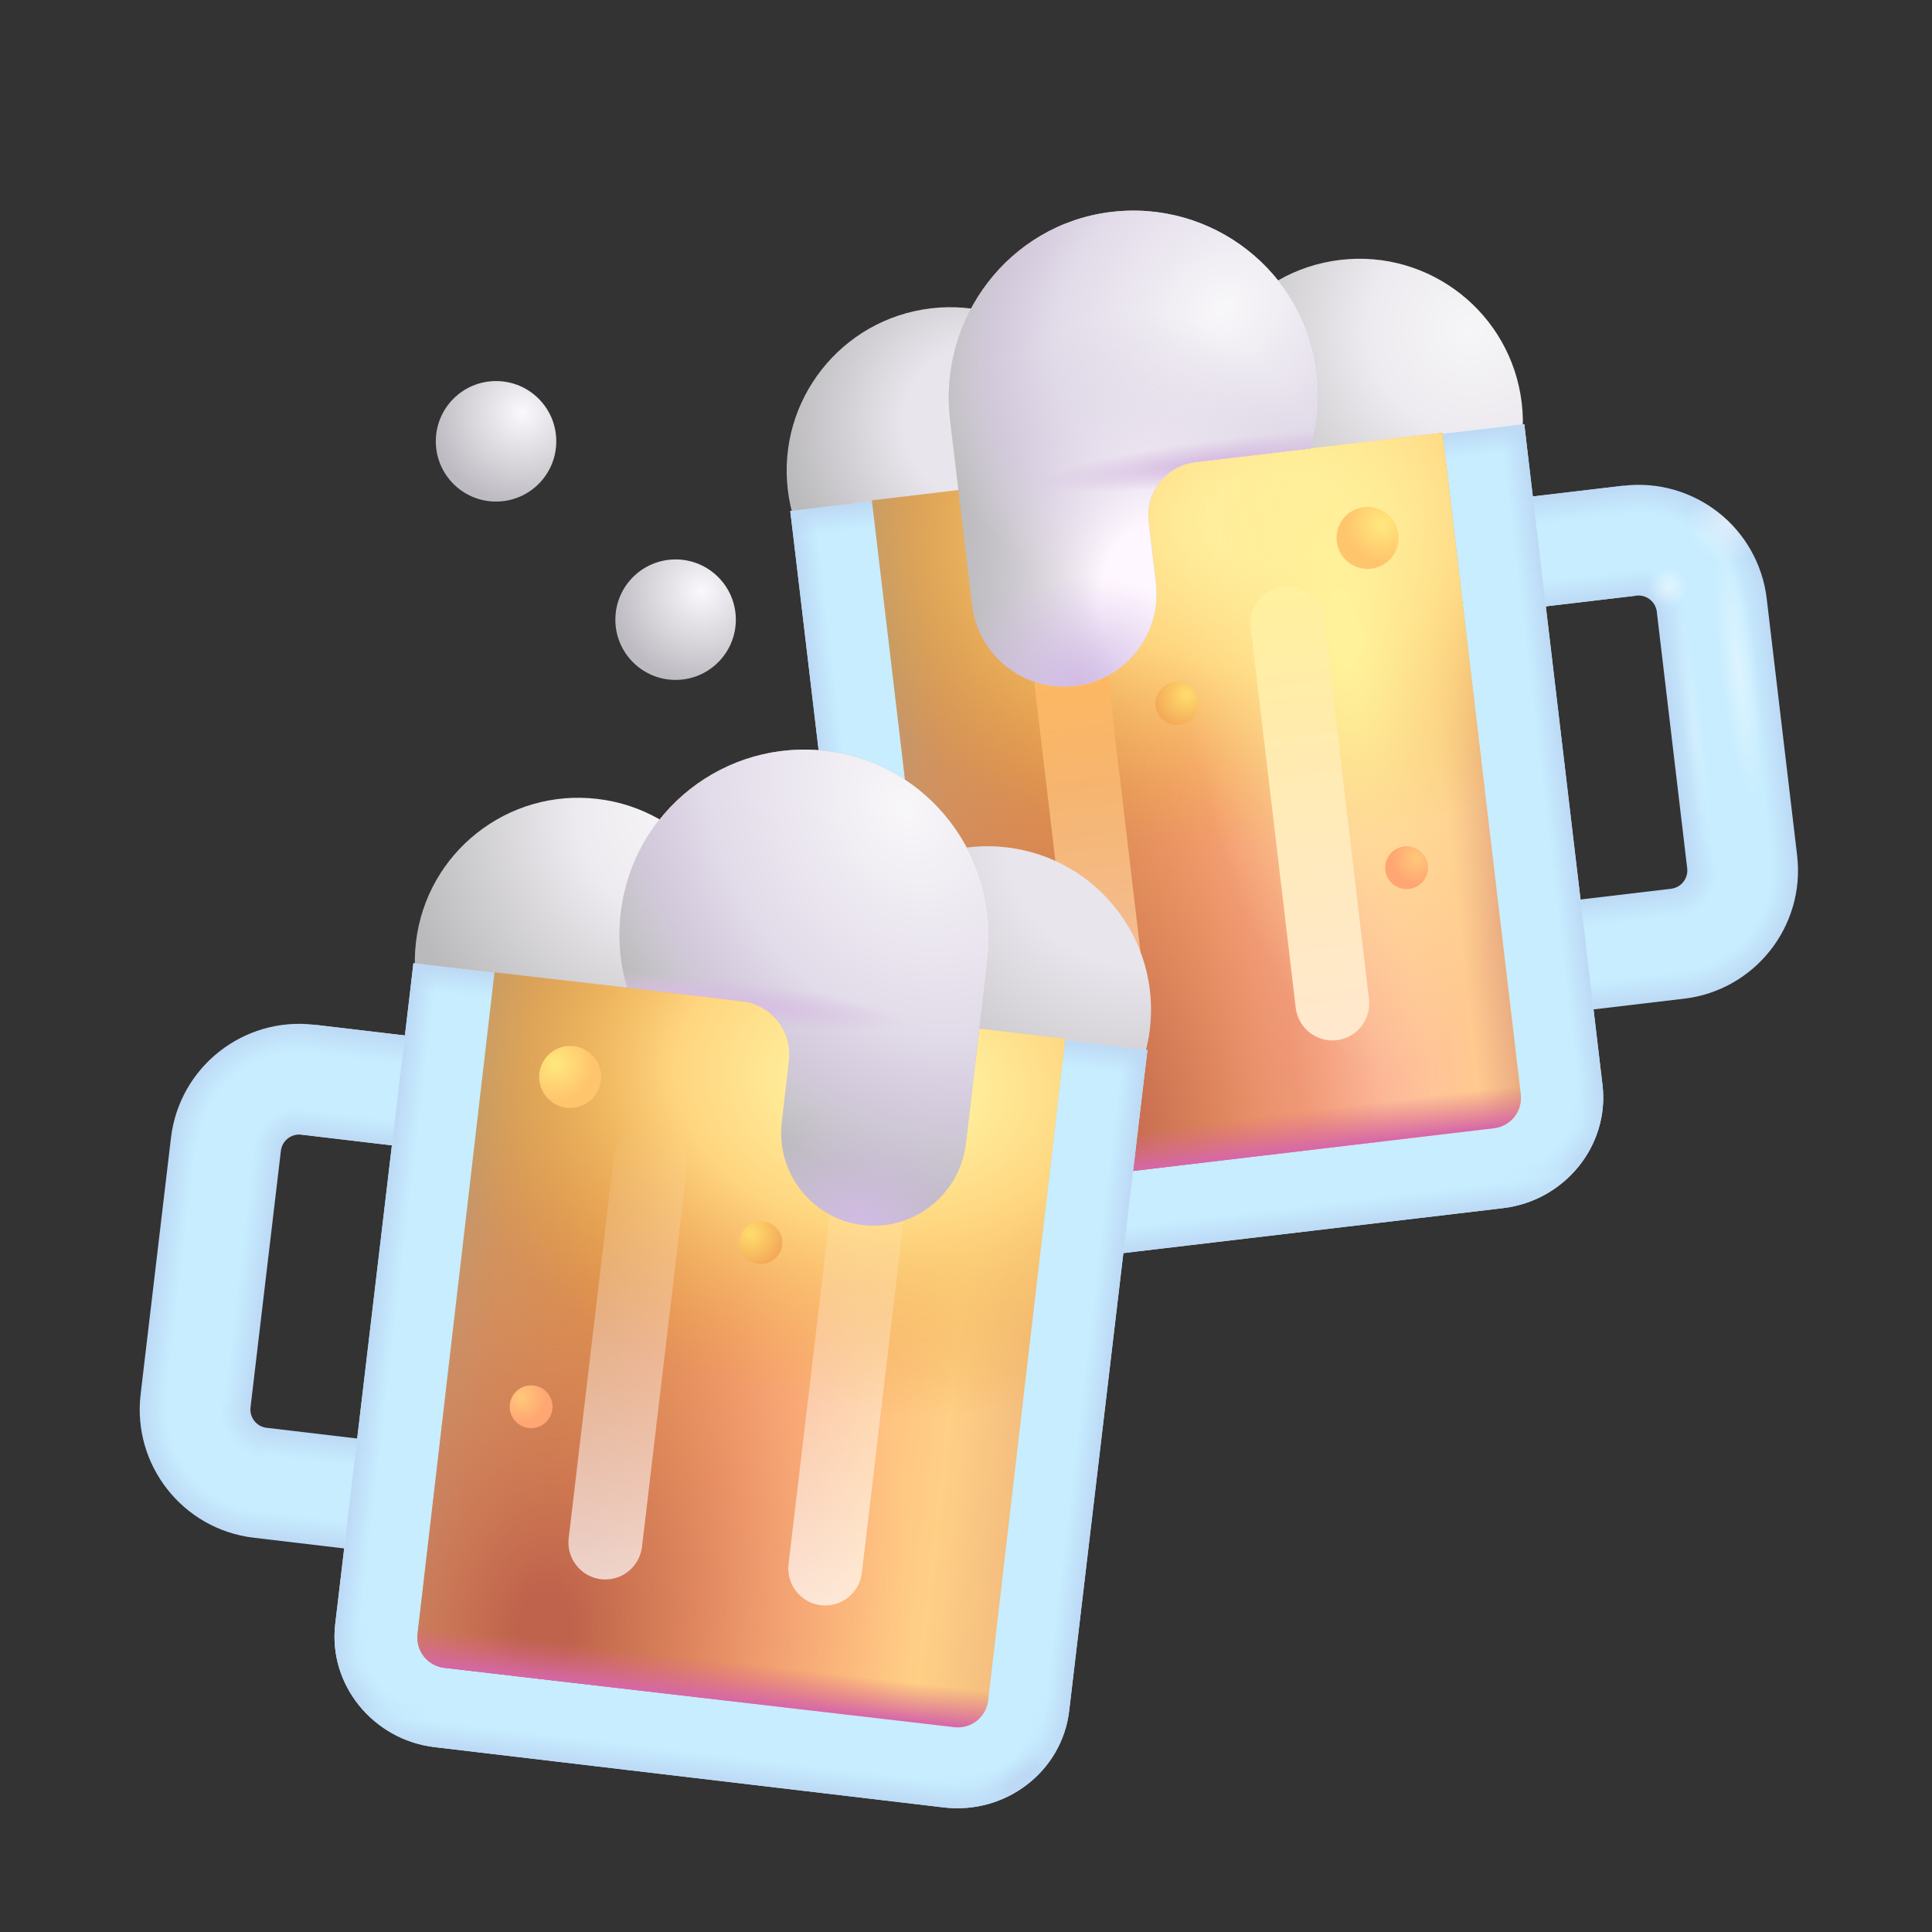 <svg width="77" height="77" viewBox="0 0 77 77" fill="none" xmlns="http://www.w3.org/2000/svg">
<rect x="0" y="0" width="77" height="77" fill="#333333" stroke="none"/>
<path d="M54.946 23.297C58.519 22.874 61.072 19.635 60.649 16.062C60.226 12.489 56.987 9.935 53.414 10.358C49.841 10.781 47.287 14.021 47.71 17.593C48.133 21.166 51.373 23.72 54.946 23.297Z" fill="url(#paint0_radial_7619_1078)"/>
<path d="M38.633 25.228C42.206 24.805 44.76 21.566 44.337 17.993C43.914 14.42 40.675 11.866 37.102 12.289C33.529 12.712 30.975 15.951 31.398 19.524C31.821 23.097 35.06 25.651 38.633 25.228Z" fill="url(#paint1_radial_7619_1078)"/>
<path d="M60.316 19.877L64.697 19.358L65.687 21.462L65.216 23.739L60.835 24.258L60.316 19.877Z" fill="#D9D9D9"/>
<path d="M60.316 19.877L64.697 19.358L65.687 21.462L65.216 23.739L60.835 24.258L60.316 19.877Z" fill="url(#paint2_linear_7619_1078)"/>
<path d="M62.218 35.941L66.599 35.422L67.588 37.526L67.118 39.803L62.736 40.322L62.218 35.941Z" fill="url(#paint3_linear_7619_1078)"/>
<path d="M70.413 23.864L71.624 34.087L69.519 35.077L67.243 34.606L66.032 24.383L68.136 23.394L70.413 23.864Z" fill="url(#paint4_linear_7619_1078)"/>
<path fill-rule="evenodd" clip-rule="evenodd" d="M64.698 19.359C67.52 19.024 70.08 21.042 70.414 23.865L66.033 24.384C65.985 23.98 65.619 23.692 65.216 23.74L64.698 19.359Z" fill="url(#paint5_radial_7619_1078)"/>
<path fill-rule="evenodd" clip-rule="evenodd" d="M64.698 19.359C67.52 19.024 70.08 21.042 70.414 23.865L66.033 24.384C65.985 23.98 65.619 23.692 65.216 23.74L64.698 19.359Z" fill="url(#paint6_radial_7619_1078)"/>
<path fill-rule="evenodd" clip-rule="evenodd" d="M64.698 19.359C67.52 19.024 70.08 21.042 70.414 23.865L66.033 24.384C65.985 23.98 65.619 23.692 65.216 23.74L64.698 19.359Z" fill="url(#paint7_radial_7619_1078)"/>
<path fill-rule="evenodd" clip-rule="evenodd" d="M71.624 34.087C71.958 36.91 69.941 39.469 67.118 39.803L66.599 35.422C66.599 35.422 66.599 35.422 66.6 35.422C67.003 35.375 67.291 35.009 67.243 34.606C67.243 34.606 67.243 34.606 67.243 34.606L71.624 34.087Z" fill="url(#paint8_radial_7619_1078)"/>
<ellipse cx="69.283" cy="26.687" rx="0.751" ry="5.42" transform="rotate(-6.751 69.283 26.687)" fill="url(#paint9_radial_7619_1078)"/>
<ellipse cx="67.486" cy="28.928" rx="0.429" ry="5.42" transform="rotate(-6.751 67.486 28.928)" fill="url(#paint10_radial_7619_1078)"/>
<path d="M31.498 20.371L34.615 46.702C34.902 49.126 37.149 50.844 39.617 50.552L59.902 48.151C62.37 47.859 64.152 45.649 63.867 43.239L60.75 16.908L31.498 20.371Z" fill="#C7EDFF"/>
<path d="M31.498 20.371L34.615 46.702C34.902 49.126 37.149 50.844 39.617 50.552L59.902 48.151C62.37 47.859 64.152 45.649 63.867 43.239L60.75 16.908L31.498 20.371Z" fill="url(#paint11_radial_7619_1078)"/>
<path d="M31.498 20.371L34.615 46.702C34.902 49.126 37.149 50.844 39.617 50.552L59.902 48.151C62.37 47.859 64.152 45.649 63.867 43.239L60.75 16.908L31.498 20.371Z" fill="url(#paint12_radial_7619_1078)"/>
<path d="M31.498 20.371L34.615 46.702C34.902 49.126 37.149 50.844 39.617 50.552L59.902 48.151C62.37 47.859 64.152 45.649 63.867 43.239L60.75 16.908L31.498 20.371Z" fill="url(#paint13_radial_7619_1078)"/>
<path d="M31.498 20.371L34.615 46.702C34.902 49.126 37.149 50.844 39.617 50.552L59.902 48.151C62.37 47.859 64.152 45.649 63.867 43.239L60.75 16.908L31.498 20.371Z" fill="url(#paint14_radial_7619_1078)"/>
<path d="M31.498 20.371L34.615 46.702C34.902 49.126 37.149 50.844 39.617 50.552L59.902 48.151C62.37 47.859 64.152 45.649 63.867 43.239L60.75 16.908L31.498 20.371Z" fill="url(#paint15_linear_7619_1078)"/>
<path d="M31.498 20.371L34.615 46.702C34.902 49.126 37.149 50.844 39.617 50.552L59.902 48.151C62.37 47.859 64.152 45.649 63.867 43.239L60.75 16.908L31.498 20.371Z" fill="url(#paint16_linear_7619_1078)"/>
<path d="M37.87 46.302L34.75 19.942L57.488 17.25L60.608 43.61C60.688 44.282 60.212 44.886 59.54 44.966L39.226 47.37C38.554 47.45 37.95 46.974 37.87 46.302Z" fill="url(#paint17_linear_7619_1078)"/>
<path d="M37.87 46.302L34.75 19.942L57.488 17.25L60.608 43.61C60.688 44.282 60.212 44.886 59.54 44.966L39.226 47.37C38.554 47.45 37.95 46.974 37.87 46.302Z" fill="url(#paint18_linear_7619_1078)"/>
<path d="M37.87 46.302L34.75 19.942L57.488 17.25L60.608 43.61C60.688 44.282 60.212 44.886 59.54 44.966L39.226 47.37C38.554 47.45 37.95 46.974 37.87 46.302Z" fill="url(#paint19_radial_7619_1078)"/>
<path d="M37.87 46.302L34.75 19.942L57.488 17.25L60.608 43.61C60.688 44.282 60.212 44.886 59.54 44.966L39.226 47.37C38.554 47.45 37.95 46.974 37.87 46.302Z" fill="url(#paint20_linear_7619_1078)"/>
<path d="M37.87 46.302L34.75 19.942L57.488 17.25L60.608 43.61C60.688 44.282 60.212 44.886 59.54 44.966L39.226 47.37C38.554 47.45 37.95 46.974 37.87 46.302Z" fill="url(#paint21_radial_7619_1078)"/>
<path d="M37.87 46.302L34.75 19.942L57.488 17.25L60.608 43.61C60.688 44.282 60.212 44.886 59.54 44.966L39.226 47.37C38.554 47.45 37.95 46.974 37.87 46.302Z" fill="url(#paint22_radial_7619_1078)"/>
<path d="M44.513 42.495C43.709 42.59 42.974 42.01 42.879 41.207L41.085 26.049C40.99 25.245 41.569 24.51 42.372 24.415C43.176 24.32 43.91 24.9 44.006 25.703L45.8 40.861C45.895 41.665 45.316 42.4 44.513 42.495Z" fill="url(#paint23_linear_7619_1078)"/>
<path d="M53.275 41.457C52.472 41.552 51.737 40.973 51.642 40.17L49.847 25.011C49.752 24.208 50.332 23.473 51.135 23.378C51.938 23.283 52.673 23.862 52.768 24.665L54.562 39.824C54.657 40.627 54.078 41.362 53.275 41.457Z" fill="url(#paint24_linear_7619_1078)"/>
<path d="M56.16 35.43C56.628 35.374 56.962 34.95 56.907 34.482C56.851 34.015 56.427 33.68 55.959 33.736C55.492 33.791 55.157 34.215 55.213 34.683C55.268 35.151 55.692 35.485 56.16 35.43Z" fill="url(#paint25_radial_7619_1078)"/>
<path d="M47.004 28.887C47.471 28.831 47.806 28.407 47.75 27.939C47.695 27.472 47.271 27.137 46.803 27.193C46.335 27.248 46.001 27.672 46.056 28.14C46.112 28.608 46.536 28.942 47.004 28.887Z" fill="url(#paint26_radial_7619_1078)"/>
<path d="M52.486 14.896C52.005 10.836 48.316 7.941 44.245 8.452C40.218 8.959 37.386 12.685 37.865 16.73L38.738 24.105C38.976 26.12 40.807 27.577 42.837 27.337C44.853 27.098 46.309 25.267 46.069 23.237L45.782 20.813C45.627 19.632 46.477 18.554 47.66 18.414L52.231 17.873C52.52 16.935 52.608 15.933 52.486 14.896Z" fill="#BCBBBC"/>
<path d="M52.486 14.896C52.005 10.836 48.316 7.941 44.245 8.452C40.218 8.959 37.386 12.685 37.865 16.73L38.738 24.105C38.976 26.12 40.807 27.577 42.837 27.337C44.853 27.098 46.309 25.267 46.069 23.237L45.782 20.813C45.627 19.632 46.477 18.554 47.66 18.414L52.231 17.873C52.52 16.935 52.608 15.933 52.486 14.896Z" fill="url(#paint27_radial_7619_1078)"/>
<path d="M52.486 14.896C52.005 10.836 48.316 7.941 44.245 8.452C40.218 8.959 37.386 12.685 37.865 16.73L38.738 24.105C38.976 26.12 40.807 27.577 42.837 27.337C44.853 27.098 46.309 25.267 46.069 23.237L45.782 20.813C45.627 19.632 46.477 18.554 47.66 18.414L52.231 17.873C52.52 16.935 52.608 15.933 52.486 14.896Z" fill="url(#paint28_radial_7619_1078)"/>
<path d="M52.486 14.896C52.005 10.836 48.316 7.941 44.245 8.452C40.218 8.959 37.386 12.685 37.865 16.73L38.738 24.105C38.976 26.12 40.807 27.577 42.837 27.337C44.853 27.098 46.309 25.267 46.069 23.237L45.782 20.813C45.627 19.632 46.477 18.554 47.66 18.414L52.231 17.873C52.52 16.935 52.608 15.933 52.486 14.896Z" fill="url(#paint29_radial_7619_1078)"/>
<path d="M52.486 14.896C52.005 10.836 48.316 7.941 44.245 8.452C40.218 8.959 37.386 12.685 37.865 16.73L38.738 24.105C38.976 26.12 40.807 27.577 42.837 27.337C44.853 27.098 46.309 25.267 46.069 23.237L45.782 20.813C45.627 19.632 46.477 18.554 47.66 18.414L52.231 17.873C52.52 16.935 52.608 15.933 52.486 14.896Z" fill="url(#paint30_radial_7619_1078)"/>
<path d="M54.649 22.666C55.327 22.586 55.811 21.971 55.731 21.294C55.651 20.616 55.036 20.132 54.359 20.212C53.681 20.293 53.197 20.907 53.277 21.584C53.358 22.262 53.972 22.746 54.649 22.666Z" fill="url(#paint31_radial_7619_1078)"/>
<path d="M22.282 44.78C18.709 44.357 16.155 41.117 16.578 37.544C17.001 33.971 20.241 31.418 23.814 31.841C27.387 32.264 29.94 35.503 29.517 39.076C29.094 42.649 25.855 45.203 22.282 44.78Z" fill="url(#paint32_radial_7619_1078)"/>
<path d="M38.594 46.711C35.021 46.288 32.468 43.048 32.891 39.475C33.313 35.902 36.553 33.349 40.126 33.772C43.699 34.195 46.252 37.434 45.829 41.007C45.406 44.58 42.167 47.134 38.594 46.711Z" fill="url(#paint33_radial_7619_1078)"/>
<path d="M16.911 41.36L12.53 40.841L11.541 42.945L12.012 45.222L16.393 45.741L16.911 41.36Z" fill="#D9D9D9"/>
<path d="M16.911 41.36L12.53 40.841L11.541 42.945L12.012 45.222L16.393 45.741L16.911 41.36Z" fill="url(#paint34_linear_7619_1078)"/>
<path d="M15.01 57.424L10.629 56.905L9.639 59.009L10.11 61.286L14.491 61.805L15.01 57.424Z" fill="url(#paint35_linear_7619_1078)"/>
<path d="M6.814 45.347L5.604 55.57L7.708 56.559L9.985 56.088L11.195 45.866L9.091 44.876L6.814 45.347Z" fill="url(#paint36_linear_7619_1078)"/>
<path fill-rule="evenodd" clip-rule="evenodd" d="M12.53 40.841C9.707 40.507 7.148 42.525 6.814 45.348L11.195 45.866C11.243 45.463 11.608 45.175 12.011 45.223L12.53 40.841Z" fill="url(#paint37_radial_7619_1078)"/>
<path fill-rule="evenodd" clip-rule="evenodd" d="M5.604 55.57C5.27 58.393 7.287 60.952 10.11 61.286L10.629 56.906C10.629 56.906 10.628 56.906 10.628 56.906C10.225 56.858 9.937 56.492 9.984 56.089C9.984 56.089 9.984 56.089 9.984 56.089L5.604 55.57Z" fill="url(#paint38_radial_7619_1078)"/>
<path d="M45.729 41.854L42.612 68.184C42.325 70.609 40.078 72.327 37.61 72.035L17.326 69.633C14.858 69.341 13.076 67.131 13.361 64.722L16.478 38.391L45.729 41.854Z" fill="#C7EDFF"/>
<path d="M45.729 41.854L42.612 68.184C42.325 70.609 40.078 72.327 37.61 72.035L17.326 69.633C14.858 69.341 13.076 67.131 13.361 64.722L16.478 38.391L45.729 41.854Z" fill="url(#paint39_radial_7619_1078)"/>
<path d="M45.729 41.854L42.612 68.184C42.325 70.609 40.078 72.327 37.61 72.035L17.326 69.633C14.858 69.341 13.076 67.131 13.361 64.722L16.478 38.391L45.729 41.854Z" fill="url(#paint40_radial_7619_1078)"/>
<path d="M45.729 41.854L42.612 68.184C42.325 70.609 40.078 72.327 37.61 72.035L17.326 69.633C14.858 69.341 13.076 67.131 13.361 64.722L16.478 38.391L45.729 41.854Z" fill="url(#paint41_radial_7619_1078)"/>
<path d="M45.729 41.854L42.612 68.184C42.325 70.609 40.078 72.327 37.61 72.035L17.326 69.633C14.858 69.341 13.076 67.131 13.361 64.722L16.478 38.391L45.729 41.854Z" fill="url(#paint42_radial_7619_1078)"/>
<path d="M45.729 41.854L42.612 68.184C42.325 70.609 40.078 72.327 37.61 72.035L17.326 69.633C14.858 69.341 13.076 67.131 13.361 64.722L16.478 38.391L45.729 41.854Z" fill="url(#paint43_linear_7619_1078)"/>
<path d="M45.729 41.854L42.612 68.184C42.325 70.609 40.078 72.327 37.61 72.035L17.326 69.633C14.858 69.341 13.076 67.131 13.361 64.722L16.478 38.391L45.729 41.854Z" fill="url(#paint44_linear_7619_1078)"/>
<path d="M16.642 65.119L19.709 38.753L42.453 41.398L39.385 67.764C39.307 68.436 38.704 68.914 38.032 68.836L17.713 66.472C17.041 66.394 16.564 65.791 16.642 65.119Z" fill="url(#paint45_linear_7619_1078)"/>
<path d="M16.642 65.119L19.709 38.753L42.453 41.398L39.385 67.764C39.307 68.436 38.704 68.914 38.032 68.836L17.713 66.472C17.041 66.394 16.564 65.791 16.642 65.119Z" fill="url(#paint46_radial_7619_1078)"/>
<path d="M16.642 65.119L19.709 38.753L42.453 41.398L39.385 67.764C39.307 68.436 38.704 68.914 38.032 68.836L17.713 66.472C17.041 66.394 16.564 65.791 16.642 65.119Z" fill="url(#paint47_linear_7619_1078)"/>
<path d="M16.642 65.119L19.709 38.753L42.453 41.398L39.385 67.764C39.307 68.436 38.704 68.914 38.032 68.836L17.713 66.472C17.041 66.394 16.564 65.791 16.642 65.119Z" fill="url(#paint48_radial_7619_1078)"/>
<path d="M32.715 63.977C33.518 64.073 34.253 63.493 34.348 62.69L36.143 47.531C36.238 46.728 35.658 45.993 34.855 45.898C34.052 45.803 33.317 46.382 33.222 47.185L31.427 62.344C31.332 63.147 31.912 63.882 32.715 63.977Z" fill="url(#paint49_linear_7619_1078)"/>
<path d="M23.953 62.94C24.756 63.035 25.491 62.456 25.586 61.653L27.38 46.494C27.475 45.691 26.896 44.956 26.093 44.861C25.29 44.766 24.555 45.345 24.459 46.148L22.665 61.307C22.57 62.11 23.149 62.845 23.953 62.94Z" fill="url(#paint50_linear_7619_1078)"/>
<path d="M21.067 56.912C20.6 56.857 20.265 56.433 20.321 55.965C20.376 55.497 20.8 55.163 21.268 55.218C21.736 55.273 22.07 55.698 22.015 56.165C21.959 56.633 21.535 56.968 21.067 56.912Z" fill="url(#paint51_radial_7619_1078)"/>
<path d="M30.224 50.37C29.756 50.315 29.422 49.89 29.477 49.423C29.532 48.955 29.957 48.62 30.424 48.676C30.892 48.731 31.227 49.155 31.171 49.623C31.116 50.091 30.692 50.425 30.224 50.37Z" fill="url(#paint52_radial_7619_1078)"/>
<path d="M24.742 36.378C25.223 32.318 28.912 29.423 32.983 29.935C37.01 30.441 39.842 34.167 39.363 38.213L38.49 45.587C38.251 47.603 36.42 49.059 34.39 48.819C32.375 48.581 30.919 46.75 31.159 44.72L31.446 42.295C31.6 41.114 30.751 40.036 29.568 39.896L24.997 39.355C24.708 38.418 24.619 37.415 24.742 36.378Z" fill="#BCBBBC"/>
<path d="M24.742 36.378C25.223 32.318 28.912 29.423 32.983 29.935C37.01 30.441 39.842 34.167 39.363 38.213L38.49 45.587C38.251 47.603 36.42 49.059 34.39 48.819C32.375 48.581 30.919 46.75 31.159 44.72L31.446 42.295C31.6 41.114 30.751 40.036 29.568 39.896L24.997 39.355C24.708 38.418 24.619 37.415 24.742 36.378Z" fill="url(#paint53_radial_7619_1078)"/>
<path d="M24.742 36.378C25.223 32.318 28.912 29.423 32.983 29.935C37.01 30.441 39.842 34.167 39.363 38.213L38.49 45.587C38.251 47.603 36.42 49.059 34.39 48.819C32.375 48.581 30.919 46.75 31.159 44.72L31.446 42.295C31.6 41.114 30.751 40.036 29.568 39.896L24.997 39.355C24.708 38.418 24.619 37.415 24.742 36.378Z" fill="url(#paint54_radial_7619_1078)"/>
<path d="M24.742 36.378C25.223 32.318 28.912 29.423 32.983 29.935C37.01 30.441 39.842 34.167 39.363 38.213L38.49 45.587C38.251 47.603 36.42 49.059 34.39 48.819C32.375 48.581 30.919 46.75 31.159 44.72L31.446 42.295C31.6 41.114 30.751 40.036 29.568 39.896L24.997 39.355C24.708 38.418 24.619 37.415 24.742 36.378Z" fill="url(#paint55_radial_7619_1078)"/>
<path d="M22.578 44.148C21.901 44.068 21.417 43.454 21.497 42.777C21.577 42.099 22.191 41.615 22.869 41.695C23.546 41.775 24.03 42.39 23.95 43.067C23.87 43.745 23.256 44.229 22.578 44.148Z" fill="url(#paint56_radial_7619_1078)"/>
<path d="M26.926 27.098C28.252 27.098 29.327 26.023 29.327 24.697C29.327 23.371 28.252 22.296 26.926 22.296C25.6 22.296 24.525 23.371 24.525 24.697C24.525 26.023 25.6 27.098 26.926 27.098Z" fill="url(#paint57_radial_7619_1078)"/>
<path d="M19.77 19.99C21.096 19.99 22.171 18.915 22.171 17.588C22.171 16.262 21.096 15.187 19.77 15.187C18.444 15.187 17.369 16.262 17.369 17.588C17.369 18.915 18.444 19.99 19.77 19.99Z" fill="url(#paint58_radial_7619_1078)"/>
<defs>
<radialGradient id="paint0_radial_7619_1078" cx="0" cy="0" r="1" gradientUnits="userSpaceOnUse" gradientTransform="translate(58.593 13.14) rotate(106.664) scale(12.119 12.119)">
<stop stop-color="#F6F5F7"/>
<stop offset="0.335" stop-color="#EDEBEF"/>
<stop offset="0.907" stop-color="#BAB9BB"/>
</radialGradient>
<radialGradient id="paint1_radial_7619_1078" cx="0" cy="0" r="1" gradientUnits="userSpaceOnUse" gradientTransform="translate(39.04 16.843) rotate(92.387) scale(8.751 8.751)">
<stop offset="0.348" stop-color="#E8E5EC"/>
<stop offset="0.907" stop-color="#BAB9BB"/>
</radialGradient>
<linearGradient id="paint2_linear_7619_1078" x1="63.025" y1="23.999" x2="62.507" y2="19.618" gradientUnits="userSpaceOnUse">
<stop stop-color="#BDD9F5"/>
<stop offset="0.231" stop-color="#C7EDFF"/>
<stop offset="0.737" stop-color="#C7EDFF"/>
<stop offset="1" stop-color="#BDD9F5"/>
</linearGradient>
<linearGradient id="paint3_linear_7619_1078" x1="64.927" y1="40.063" x2="64.408" y2="35.682" gradientUnits="userSpaceOnUse">
<stop stop-color="#BDD9F5"/>
<stop offset="0.248" stop-color="#C7EDFF"/>
<stop offset="0.747" stop-color="#C7EDFF"/>
<stop offset="1" stop-color="#BDD9F5"/>
</linearGradient>
<linearGradient id="paint4_linear_7619_1078" x1="66.638" y1="29.494" x2="71.019" y2="28.976" gradientUnits="userSpaceOnUse">
<stop stop-color="#BDD9F5"/>
<stop offset="0.248" stop-color="#C7EDFF"/>
<stop offset="0.765" stop-color="#C7EDFF"/>
<stop offset="1" stop-color="#BDD9F5"/>
</linearGradient>
<radialGradient id="paint5_radial_7619_1078" cx="0" cy="0" r="1" gradientUnits="userSpaceOnUse" gradientTransform="translate(65.302 24.47) rotate(-51.751) scale(7.279)">
<stop offset="0.092" stop-color="#BDD9F5"/>
<stop offset="0.252" stop-color="#C7EDFF"/>
<stop offset="0.551" stop-color="#C7EDFF"/>
<stop offset="0.709" stop-color="#BDD9F5"/>
</radialGradient>
<radialGradient id="paint6_radial_7619_1078" cx="0" cy="0" r="1" gradientUnits="userSpaceOnUse" gradientTransform="translate(68.837 20.817) rotate(117.89) scale(1.62)">
<stop stop-color="white" stop-opacity="0.5"/>
<stop offset="1" stop-color="white" stop-opacity="0"/>
</radialGradient>
<radialGradient id="paint7_radial_7619_1078" cx="0" cy="0" r="1" gradientUnits="userSpaceOnUse" gradientTransform="translate(66.485 23.416) rotate(124.204) scale(0.806)">
<stop stop-color="white" stop-opacity="0.5"/>
<stop offset="1" stop-color="white" stop-opacity="0"/>
</radialGradient>
<radialGradient id="paint8_radial_7619_1078" cx="0" cy="0" r="1" gradientUnits="userSpaceOnUse" gradientTransform="translate(66.513 34.692) rotate(38.249) scale(7.279 7.279)">
<stop offset="0.092" stop-color="#BDD9F5"/>
<stop offset="0.265" stop-color="#C7EDFF"/>
<stop offset="0.558" stop-color="#C7EDFF"/>
<stop offset="0.709" stop-color="#BDD9F5"/>
</radialGradient>
<radialGradient id="paint9_radial_7619_1078" cx="0" cy="0" r="1" gradientUnits="userSpaceOnUse" gradientTransform="translate(69.283 26.687) rotate(90) scale(5.42 0.751)">
<stop stop-color="white" stop-opacity="0.4"/>
<stop offset="1" stop-color="white" stop-opacity="0"/>
</radialGradient>
<radialGradient id="paint10_radial_7619_1078" cx="0" cy="0" r="1" gradientUnits="userSpaceOnUse" gradientTransform="translate(67.486 28.928) rotate(90) scale(5.42 0.429)">
<stop stop-color="white" stop-opacity="0.2"/>
<stop offset="1" stop-color="white" stop-opacity="0"/>
</radialGradient>
<radialGradient id="paint11_radial_7619_1078" cx="0" cy="0" r="1" gradientUnits="userSpaceOnUse" gradientTransform="translate(36.298 49.669) rotate(-53.571) scale(4.351 3.626)">
<stop offset="0.188" stop-color="#BDD9F5"/>
<stop offset="1" stop-color="#C7EDFF" stop-opacity="0"/>
</radialGradient>
<radialGradient id="paint12_radial_7619_1078" cx="0" cy="0" r="1" gradientUnits="userSpaceOnUse" gradientTransform="translate(63.001 46.075) rotate(-141.751) scale(4.062 3.385)">
<stop offset="0.12" stop-color="#BDD9F5"/>
<stop offset="1" stop-color="#C7EDFF" stop-opacity="0"/>
</radialGradient>
<radialGradient id="paint13_radial_7619_1078" cx="0" cy="0" r="1" gradientUnits="userSpaceOnUse" gradientTransform="translate(38.38 46.805) rotate(-51.751) scale(3.128)">
<stop offset="0.745" stop-color="#C7EDFF"/>
<stop offset="1" stop-color="#C7EDFF" stop-opacity="0"/>
</radialGradient>
<radialGradient id="paint14_radial_7619_1078" cx="0" cy="0" r="1" gradientUnits="userSpaceOnUse" gradientTransform="translate(60.542 44.261) rotate(-141.751) scale(3.217)">
<stop offset="0.646" stop-color="#C7EDFF"/>
<stop offset="1" stop-color="#C7EDFF" stop-opacity="0"/>
</radialGradient>
<linearGradient id="paint15_linear_7619_1078" x1="49.76" y1="49.352" x2="46.124" y2="18.64" gradientUnits="userSpaceOnUse">
<stop stop-color="#BDD9F5"/>
<stop offset="0.033" stop-color="#BDD9F5" stop-opacity="0"/>
<stop offset="0.967" stop-color="#BDD9F5" stop-opacity="0"/>
<stop offset="1" stop-color="#BDD9F5"/>
</linearGradient>
<linearGradient id="paint16_linear_7619_1078" x1="33.316" y1="35.727" x2="62.568" y2="32.264" gradientUnits="userSpaceOnUse">
<stop stop-color="#BDD9F5"/>
<stop offset="0.033" stop-color="#BDD9F5" stop-opacity="0"/>
<stop offset="0.967" stop-color="#BDD9F5" stop-opacity="0"/>
<stop offset="1" stop-color="#BDD9F5"/>
</linearGradient>
<linearGradient id="paint17_linear_7619_1078" x1="36.249" y1="35.815" x2="59.362" y2="33.079" gradientUnits="userSpaceOnUse">
<stop stop-color="#BE986C"/>
<stop offset="0.085" stop-color="#CD9658"/>
<stop offset="0.262" stop-color="#DD9642"/>
<stop offset="0.491" stop-color="#F8A369"/>
<stop offset="0.582" stop-color="#FFAE78"/>
<stop offset="0.878" stop-color="#FFCF86"/>
<stop offset="1" stop-color="#F5BF7F"/>
</linearGradient>
<linearGradient id="paint18_linear_7619_1078" x1="46.853" y1="39.056" x2="59.887" y2="37.513" gradientUnits="userSpaceOnUse">
<stop offset="0.099" stop-color="#F9A27C" stop-opacity="0"/>
<stop offset="0.331" stop-color="#FBA582"/>
<stop offset="0.581" stop-color="#FFBE9F"/>
<stop offset="0.875" stop-color="#FFC990"/>
<stop offset="1" stop-color="#EBAE82"/>
</linearGradient>
<radialGradient id="paint19_radial_7619_1078" cx="0" cy="0" r="1" gradientUnits="userSpaceOnUse" gradientTransform="translate(42.755 45.094) rotate(83.249) scale(21.323 14.384)">
<stop offset="0.077" stop-color="#BF634C"/>
<stop offset="1" stop-color="#F09771" stop-opacity="0"/>
</radialGradient>
<linearGradient id="paint20_linear_7619_1078" x1="49.198" y1="44.609" x2="49.383" y2="46.168" gradientUnits="userSpaceOnUse">
<stop stop-color="#DA6788" stop-opacity="0"/>
<stop offset="1" stop-color="#D567AB"/>
</linearGradient>
<radialGradient id="paint21_radial_7619_1078" cx="0" cy="0" r="1" gradientUnits="userSpaceOnUse" gradientTransform="translate(50.963 20.614) rotate(83.249) scale(14.522 20.404)">
<stop offset="0.134" stop-color="#FFF09E"/>
<stop offset="0.412" stop-color="#FFD57F"/>
<stop offset="0.908" stop-color="#E9A442" stop-opacity="0"/>
</radialGradient>
<radialGradient id="paint22_radial_7619_1078" cx="0" cy="0" r="1" gradientUnits="userSpaceOnUse" gradientTransform="translate(53.533 25.123) rotate(83.249) scale(17.739 6.596)">
<stop offset="0.078" stop-color="#FFF29A"/>
<stop offset="1" stop-color="#FFE492" stop-opacity="0"/>
</radialGradient>
<linearGradient id="paint23_linear_7619_1078" x1="42.372" y1="24.415" x2="44.513" y2="42.495" gradientUnits="userSpaceOnUse">
<stop offset="0.121" stop-color="#FEB861"/>
<stop offset="0.383" stop-color="#F6B56F"/>
<stop offset="1" stop-color="#F2C3AA"/>
</linearGradient>
<linearGradient id="paint24_linear_7619_1078" x1="51.135" y1="23.378" x2="53.275" y2="41.457" gradientUnits="userSpaceOnUse">
<stop stop-color="#FFF19E"/>
<stop offset="0.272" stop-color="#FFECAA"/>
<stop offset="0.57" stop-color="#FFEABC"/>
<stop offset="1" stop-color="#FFE8CE"/>
</linearGradient>
<radialGradient id="paint25_radial_7619_1078" cx="0" cy="0" r="1" gradientUnits="userSpaceOnUse" gradientTransform="translate(56.452 34.221) rotate(114.146) scale(1.359)">
<stop offset="0.077" stop-color="#FFC579"/>
<stop offset="0.737" stop-color="#FFA672"/>
</radialGradient>
<radialGradient id="paint26_radial_7619_1078" cx="0" cy="0" r="1" gradientUnits="userSpaceOnUse" gradientTransform="translate(47.295 27.677) rotate(114.146) scale(1.359)">
<stop offset="0.077" stop-color="#FFD96C"/>
<stop offset="1" stop-color="#F3A857"/>
</radialGradient>
<radialGradient id="paint27_radial_7619_1078" cx="0" cy="0" r="1" gradientUnits="userSpaceOnUse" gradientTransform="translate(48.772 12.266) rotate(48.257) scale(13.463 17.318)">
<stop stop-color="#F8F7F9"/>
<stop offset="0.428" stop-color="#E2DBE9"/>
<stop offset="0.593" stop-color="#D2C9DB"/>
<stop offset="0.751" stop-color="#D7D2DC" stop-opacity="0"/>
</radialGradient>
<radialGradient id="paint28_radial_7619_1078" cx="0" cy="0" r="1" gradientUnits="userSpaceOnUse" gradientTransform="translate(46.172 24.235) rotate(83.249) scale(11.765 8.235)">
<stop offset="0.279" stop-color="#FFF7FF"/>
<stop offset="1" stop-color="#D1C8DC" stop-opacity="0"/>
</radialGradient>
<radialGradient id="paint29_radial_7619_1078" cx="0" cy="0" r="1" gradientUnits="userSpaceOnUse" gradientTransform="translate(48.664 18.387) rotate(83.249) scale(0.873 7.537)">
<stop offset="0.158" stop-color="#D7BEE2"/>
<stop offset="1" stop-color="#D7BEE1" stop-opacity="0"/>
</radialGradient>
<radialGradient id="paint30_radial_7619_1078" cx="0" cy="0" r="1" gradientUnits="userSpaceOnUse" gradientTransform="translate(42.965 27.322) rotate(83.249) scale(4.298 5.673)">
<stop stop-color="#D2BBE5"/>
<stop offset="1" stop-color="#D1BEE5" stop-opacity="0"/>
</radialGradient>
<radialGradient id="paint31_radial_7619_1078" cx="0" cy="0" r="1" gradientUnits="userSpaceOnUse" gradientTransform="translate(55.071 20.915) rotate(114.146) scale(1.969 1.969)">
<stop offset="0.077" stop-color="#FFE57B"/>
<stop offset="0.737" stop-color="#FFC56D"/>
</radialGradient>
<radialGradient id="paint32_radial_7619_1078" cx="0" cy="0" r="1" gradientUnits="userSpaceOnUse" gradientTransform="translate(27.258 32.395) rotate(145.008) scale(12.699 12.699)">
<stop stop-color="#F6F5F7"/>
<stop offset="0.335" stop-color="#EDEBEF"/>
<stop offset="0.907" stop-color="#BAB9BB"/>
</radialGradient>
<radialGradient id="paint33_radial_7619_1078" cx="0" cy="0" r="1" gradientUnits="userSpaceOnUse" gradientTransform="translate(45.4 33.006) rotate(115.966) scale(15.641 15.641)">
<stop offset="0.348" stop-color="#E8E5EC"/>
<stop offset="0.907" stop-color="#BAB9BB"/>
</radialGradient>
<linearGradient id="paint34_linear_7619_1078" x1="14.202" y1="45.481" x2="14.721" y2="41.1" gradientUnits="userSpaceOnUse">
<stop stop-color="#BDD9F5"/>
<stop offset="0.231" stop-color="#C7EDFF"/>
<stop offset="0.737" stop-color="#C7EDFF"/>
<stop offset="1" stop-color="#BDD9F5"/>
</linearGradient>
<linearGradient id="paint35_linear_7619_1078" x1="12.3" y1="61.545" x2="12.819" y2="57.164" gradientUnits="userSpaceOnUse">
<stop stop-color="#BDD9F5"/>
<stop offset="0.248" stop-color="#C7EDFF"/>
<stop offset="0.747" stop-color="#C7EDFF"/>
<stop offset="1" stop-color="#BDD9F5"/>
</linearGradient>
<linearGradient id="paint36_linear_7619_1078" x1="10.59" y1="50.977" x2="6.209" y2="50.458" gradientUnits="userSpaceOnUse">
<stop stop-color="#BDD9F5"/>
<stop offset="0.248" stop-color="#C7EDFF"/>
<stop offset="0.765" stop-color="#C7EDFF"/>
<stop offset="1" stop-color="#BDD9F5"/>
</linearGradient>
<radialGradient id="paint37_radial_7619_1078" cx="0" cy="0" r="1" gradientUnits="userSpaceOnUse" gradientTransform="translate(11.925 45.953) rotate(-128.249) scale(7.279)">
<stop offset="0.092" stop-color="#BDD9F5"/>
<stop offset="0.252" stop-color="#C7EDFF"/>
<stop offset="0.551" stop-color="#C7EDFF"/>
<stop offset="0.709" stop-color="#BDD9F5"/>
</radialGradient>
<radialGradient id="paint38_radial_7619_1078" cx="0" cy="0" r="1" gradientUnits="userSpaceOnUse" gradientTransform="translate(10.715 56.175) rotate(141.751) scale(7.279)">
<stop offset="0.092" stop-color="#BDD9F5"/>
<stop offset="0.265" stop-color="#C7EDFF"/>
<stop offset="0.558" stop-color="#C7EDFF"/>
<stop offset="0.709" stop-color="#BDD9F5"/>
</radialGradient>
<radialGradient id="paint39_radial_7619_1078" cx="0" cy="0" r="1" gradientUnits="userSpaceOnUse" gradientTransform="translate(40.93 71.152) rotate(-126.429) scale(4.351 3.626)">
<stop offset="0.188" stop-color="#BDD9F5"/>
<stop offset="1" stop-color="#C7EDFF" stop-opacity="0"/>
</radialGradient>
<radialGradient id="paint40_radial_7619_1078" cx="0" cy="0" r="1" gradientUnits="userSpaceOnUse" gradientTransform="translate(14.226 67.558) rotate(-38.249) scale(4.062 3.385)">
<stop offset="0.12" stop-color="#BDD9F5"/>
<stop offset="1" stop-color="#C7EDFF" stop-opacity="0"/>
</radialGradient>
<radialGradient id="paint41_radial_7619_1078" cx="0" cy="0" r="1" gradientUnits="userSpaceOnUse" gradientTransform="translate(38.848 68.288) rotate(-128.249) scale(3.128)">
<stop offset="0.745" stop-color="#C7EDFF"/>
<stop offset="1" stop-color="#C7EDFF" stop-opacity="0"/>
</radialGradient>
<radialGradient id="paint42_radial_7619_1078" cx="0" cy="0" r="1" gradientUnits="userSpaceOnUse" gradientTransform="translate(16.686 65.743) rotate(-38.249) scale(3.217)">
<stop offset="0.646" stop-color="#C7EDFF"/>
<stop offset="1" stop-color="#C7EDFF" stop-opacity="0"/>
</radialGradient>
<linearGradient id="paint43_linear_7619_1078" x1="27.468" y1="70.834" x2="31.103" y2="40.122" gradientUnits="userSpaceOnUse">
<stop stop-color="#BDD9F5"/>
<stop offset="0.033" stop-color="#BDD9F5" stop-opacity="0"/>
<stop offset="0.967" stop-color="#BDD9F5" stop-opacity="0"/>
<stop offset="1" stop-color="#BDD9F5"/>
</linearGradient>
<linearGradient id="paint44_linear_7619_1078" x1="43.911" y1="57.21" x2="14.66" y2="53.747" gradientUnits="userSpaceOnUse">
<stop stop-color="#BDD9F5"/>
<stop offset="0.033" stop-color="#BDD9F5" stop-opacity="0"/>
<stop offset="0.967" stop-color="#BDD9F5" stop-opacity="0"/>
<stop offset="1" stop-color="#BDD9F5"/>
</linearGradient>
<linearGradient id="paint45_linear_7619_1078" x1="17.493" y1="54.541" x2="40.611" y2="57.231" gradientUnits="userSpaceOnUse">
<stop stop-color="#BE986C"/>
<stop offset="0.085" stop-color="#CD9658"/>
<stop offset="0.262" stop-color="#DD9642"/>
<stop offset="0.491" stop-color="#F8A369"/>
<stop offset="0.582" stop-color="#FFAE78"/>
<stop offset="0.878" stop-color="#FFCF86"/>
<stop offset="1" stop-color="#F5BF7F"/>
</linearGradient>
<radialGradient id="paint46_radial_7619_1078" cx="0" cy="0" r="1" gradientUnits="userSpaceOnUse" gradientTransform="translate(21.673 65.075) rotate(96.635) scale(21.323 14.384)">
<stop offset="0.077" stop-color="#BF634C"/>
<stop offset="1" stop-color="#F09771" stop-opacity="0"/>
</radialGradient>
<linearGradient id="paint47_linear_7619_1078" x1="28.054" y1="66.094" x2="27.873" y2="67.654" gradientUnits="userSpaceOnUse">
<stop stop-color="#DA6788" stop-opacity="0"/>
<stop offset="1" stop-color="#D567AB"/>
</linearGradient>
<radialGradient id="paint48_radial_7619_1078" cx="0" cy="0" r="1" gradientUnits="userSpaceOnUse" gradientTransform="translate(35.326 43.16) rotate(96.635) scale(14.522 20.404)">
<stop offset="0.134" stop-color="#FFF09E"/>
<stop offset="0.412" stop-color="#FFD57F"/>
<stop offset="0.908" stop-color="#E9A442" stop-opacity="0"/>
</radialGradient>
<linearGradient id="paint49_linear_7619_1078" x1="34.855" y1="45.898" x2="32.715" y2="63.977" gradientUnits="userSpaceOnUse">
<stop stop-color="white" stop-opacity="0"/>
<stop offset="1" stop-color="white" stop-opacity="0.7"/>
</linearGradient>
<linearGradient id="paint50_linear_7619_1078" x1="26.093" y1="44.861" x2="23.953" y2="62.94" gradientUnits="userSpaceOnUse">
<stop stop-color="white" stop-opacity="0"/>
<stop offset="1" stop-color="white" stop-opacity="0.7"/>
</linearGradient>
<radialGradient id="paint51_radial_7619_1078" cx="0" cy="0" r="1" gradientUnits="userSpaceOnUse" gradientTransform="translate(20.776 55.703) rotate(65.854) scale(1.359)">
<stop offset="0.077" stop-color="#FFC579"/>
<stop offset="0.737" stop-color="#FFA672"/>
</radialGradient>
<radialGradient id="paint52_radial_7619_1078" cx="0" cy="0" r="1" gradientUnits="userSpaceOnUse" gradientTransform="translate(29.932 49.161) rotate(65.854) scale(1.359 1.359)">
<stop offset="0.077" stop-color="#FFD96C"/>
<stop offset="1" stop-color="#F3A857"/>
</radialGradient>
<radialGradient id="paint53_radial_7619_1078" cx="0" cy="0" r="1" gradientUnits="userSpaceOnUse" gradientTransform="translate(36.078 32.259) rotate(149.114) scale(17.182 22.102)">
<stop stop-color="#F8F7F9"/>
<stop offset="0.428" stop-color="#E2DBE9"/>
<stop offset="0.593" stop-color="#D2C9DB"/>
<stop offset="0.751" stop-color="#D7D2DC" stop-opacity="0"/>
</radialGradient>
<radialGradient id="paint54_radial_7619_1078" cx="0" cy="0" r="1" gradientUnits="userSpaceOnUse" gradientTransform="translate(28.564 39.87) rotate(96.751) scale(0.873 7.537)">
<stop offset="0.158" stop-color="#D7BEE2"/>
<stop offset="1" stop-color="#D7BEE1" stop-opacity="0"/>
</radialGradient>
<radialGradient id="paint55_radial_7619_1078" cx="0" cy="0" r="1" gradientUnits="userSpaceOnUse" gradientTransform="translate(34.263 48.804) rotate(96.751) scale(4.298 5.673)">
<stop stop-color="#D2BBE5"/>
<stop offset="1" stop-color="#D1BEE5" stop-opacity="0"/>
</radialGradient>
<radialGradient id="paint56_radial_7619_1078" cx="0" cy="0" r="1" gradientUnits="userSpaceOnUse" gradientTransform="translate(22.156 42.397) rotate(65.854) scale(1.969 1.969)">
<stop offset="0.077" stop-color="#FFE57B"/>
<stop offset="0.737" stop-color="#FFC56D"/>
</radialGradient>
<radialGradient id="paint57_radial_7619_1078" cx="0" cy="0" r="1" gradientUnits="userSpaceOnUse" gradientTransform="translate(27.964 23.557) rotate(127.569) scale(3.656)">
<stop stop-color="#FAF8FC"/>
<stop offset="1" stop-color="#BDBAC1"/>
</radialGradient>
<radialGradient id="paint58_radial_7619_1078" cx="0" cy="0" r="1" gradientUnits="userSpaceOnUse" gradientTransform="translate(20.808 16.448) rotate(127.569) scale(3.656 3.656)">
<stop stop-color="#FAF8FC"/>
<stop offset="1" stop-color="#BDBAC1"/>
</radialGradient>
</defs>
</svg>
